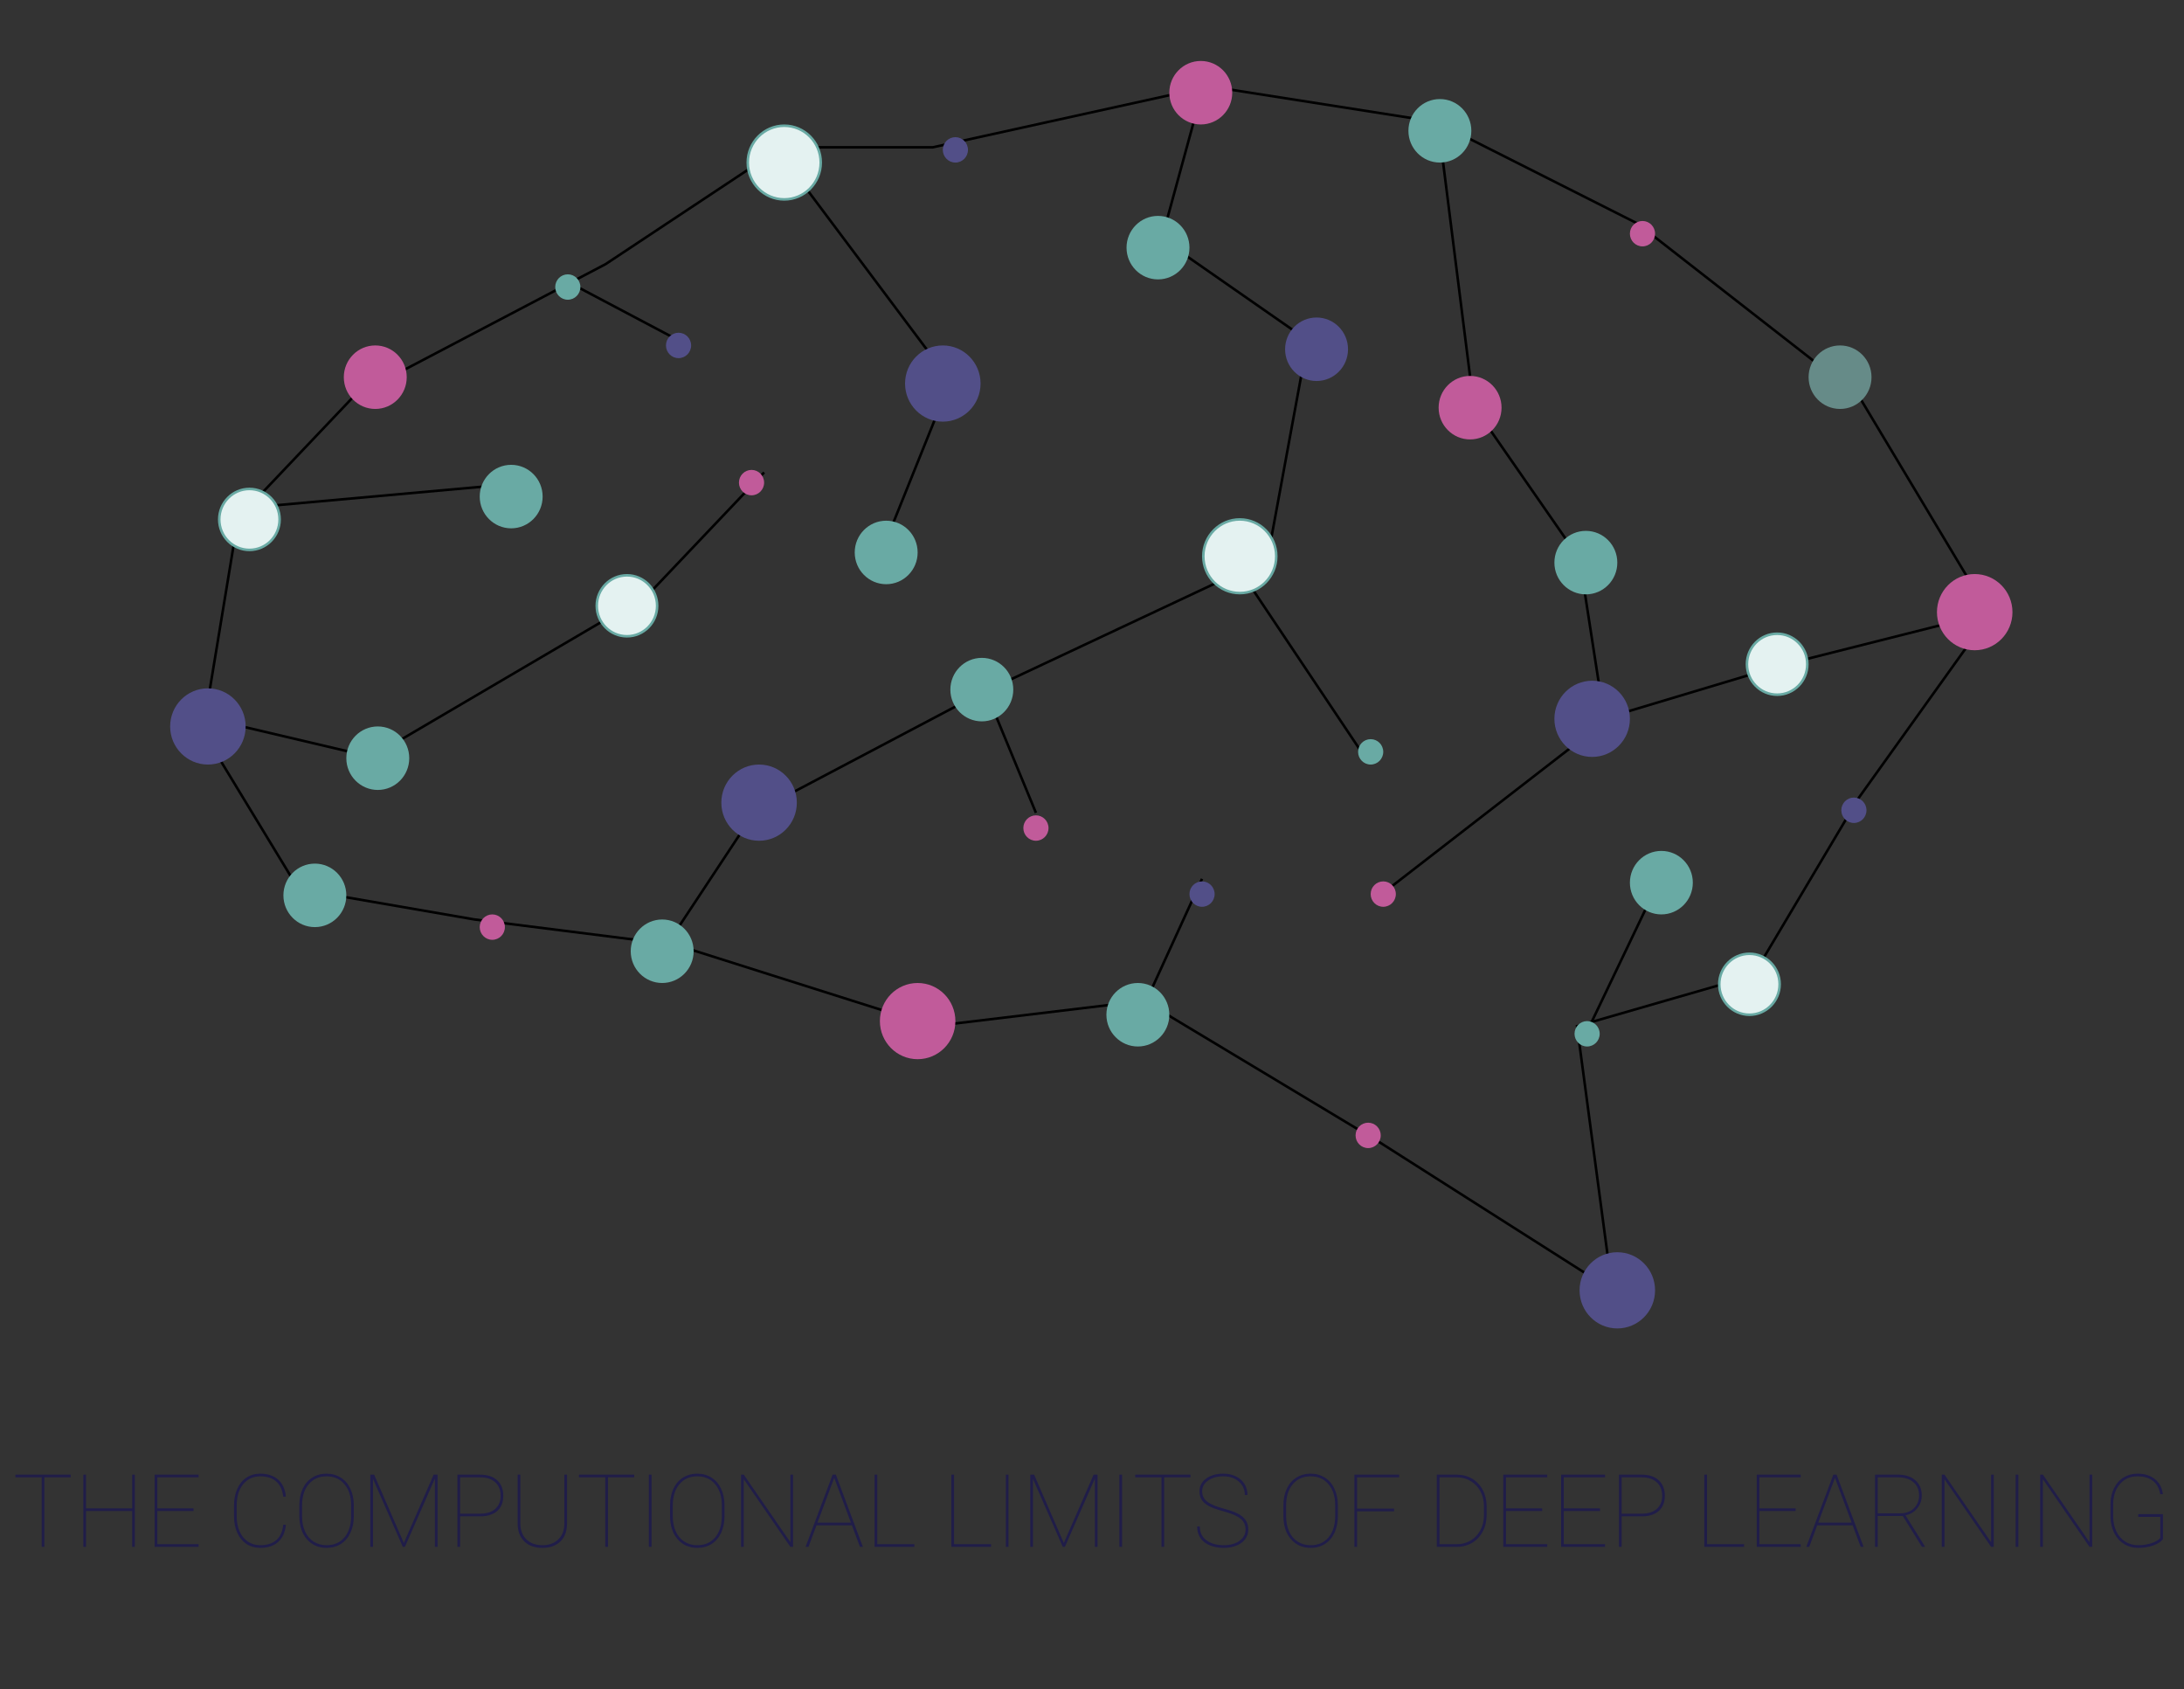 <svg width="860" height="665" viewBox="0 0 860 665" fill="none" xmlns="http://www.w3.org/2000/svg">
<rect x="0" y="0" width="860" height="665" fill="#333333" stroke="none"/>
<mask id="mask0" mask-type="alpha" maskUnits="userSpaceOnUse" x="0" y="0" width="860" height="665">
<rect width="860" height="665" fill="#C4C4C4"/>
</mask>
<g mask="url(#mask0)">
<path d="M238.452 104L139.347 156L93.758 204L79.884 288L117.544 350L186.917 362L266.202 372L367.289 404L450.538 394L543.697 450L634.873 508L620.999 404L690.372 384L731.997 314L783.531 242L731.997 156L644.784 88L565.5 48L476.305 34L367.289 58H307.826L238.452 104Z" stroke="black"/>
<path d="M625.954 404L653.703 346" stroke="black"/>
<path d="M566.491 50L580.365 160L621.99 220L631.9 284L546.67 350" stroke="black"/>
<path d="M627.936 284L701.274 262L780.558 242" stroke="black"/>
<path d="M261.246 374L296.924 320L384.137 274L499.099 220L514.956 134L457.475 94L473.332 36" stroke="black"/>
<path d="M86.821 284L146.284 298L255.3 234L300.889 186" stroke="black"/>
<path d="M388.101 272L407.922 320" stroke="black"/>
<path d="M485.224 220L538.741 300" stroke="black"/>
<path d="M306.835 60L374.226 150L348.459 214" stroke="black"/>
<path d="M96.732 200L207.73 190" stroke="black"/>
<path d="M225.568 112L267.193 134" stroke="black"/>
<path d="M449.546 398L473.332 346" stroke="black"/>
<ellipse cx="81.866" cy="286" rx="14.866" ry="15" fill="#524F88"/>
<path d="M323.183 64C323.183 72.012 316.747 78.5 308.817 78.5C300.887 78.5 294.451 72.012 294.451 64C294.451 55.988 300.887 49.5 308.817 49.5C316.747 49.5 323.183 55.988 323.183 64Z" fill="#E4F2F1" stroke="#69AAA4"/>
<ellipse cx="777.585" cy="241" rx="14.866" ry="15" fill="#C15B9A"/>
<path d="M502.563 219C502.563 227.012 496.127 233.5 488.198 233.5C480.268 233.5 473.832 227.012 473.832 219C473.832 210.988 480.268 204.5 488.198 204.5C496.127 204.5 502.563 210.988 502.563 219Z" fill="#E4F2F1" stroke="#69AAA4"/>
<ellipse cx="371.253" cy="151" rx="14.866" ry="15" fill="#524F88"/>
<ellipse cx="298.906" cy="316" rx="14.866" ry="15" fill="#524F88"/>
<ellipse cx="626.945" cy="283" rx="14.866" ry="15" fill="#524F88"/>
<ellipse cx="636.856" cy="508" rx="14.866" ry="15" fill="#524F88"/>
<ellipse cx="361.343" cy="402" rx="14.866" ry="15" fill="#C15B9A"/>
<path d="M110.106 204.5C110.106 211.132 104.78 216.5 98.218 216.5C91.657 216.5 86.33 211.132 86.33 204.5C86.33 197.868 91.657 192.5 98.218 192.5C104.78 192.5 110.106 197.868 110.106 204.5Z" fill="#E4F2F1" stroke="#69AAA4"/>
<ellipse cx="448.06" cy="399.5" rx="12.388" ry="12.5" fill="#69AAA4"/>
<ellipse cx="260.751" cy="374.5" rx="12.388" ry="12.5" fill="#69AAA4"/>
<path d="M700.774 387.5C700.774 394.132 695.447 399.5 688.886 399.5C682.324 399.5 676.998 394.132 676.998 387.5C676.998 380.868 682.324 375.5 688.886 375.5C695.447 375.5 700.774 380.868 700.774 387.5Z" fill="#E4F2F1" stroke="#69AAA4"/>
<path d="M711.675 261.5C711.675 268.132 706.349 273.5 699.787 273.5C693.226 273.5 687.899 268.132 687.899 261.5C687.899 254.868 693.226 249.5 699.787 249.5C706.349 249.5 711.675 254.868 711.675 261.5Z" fill="#E4F2F1" stroke="#69AAA4"/>
<ellipse cx="724.564" cy="148.5" rx="12.388" ry="12.5" fill="#668B88"/>
<ellipse cx="123.986" cy="352.5" rx="12.388" ry="12.5" fill="#69AAA4"/>
<ellipse cx="566.986" cy="51.5" rx="12.388" ry="12.5" fill="#69AAA4"/>
<ellipse cx="518.425" cy="137.5" rx="12.388" ry="12.5" fill="#524F88"/>
<ellipse cx="148.762" cy="298.5" rx="12.388" ry="12.5" fill="#69AAA4"/>
<path d="M258.764 238.5C258.764 245.132 253.438 250.5 246.876 250.5C240.315 250.5 234.988 245.132 234.988 238.5C234.988 231.868 240.315 226.5 246.876 226.5C253.438 226.5 258.764 231.868 258.764 238.5Z" fill="#E4F2F1" stroke="#69AAA4"/>
<ellipse cx="201.288" cy="195.5" rx="12.388" ry="12.5" fill="#69AAA4"/>
<ellipse cx="348.955" cy="217.5" rx="12.388" ry="12.5" fill="#69AAA4"/>
<ellipse cx="386.615" cy="271.5" rx="12.388" ry="12.5" fill="#69AAA4"/>
<ellipse cx="455.988" cy="97.5" rx="12.388" ry="12.5" fill="#69AAA4"/>
<ellipse cx="624.467" cy="221.5" rx="12.388" ry="12.5" fill="#69AAA4"/>
<ellipse cx="578.879" cy="160.5" rx="12.388" ry="12.5" fill="#C15B9A"/>
<path d="M666.587 347.5C666.587 354.404 661.041 360 654.199 360C647.357 360 641.811 354.404 641.811 347.5C641.811 340.596 647.357 335 654.199 335C661.041 335 666.587 340.596 666.587 347.5Z" fill="#69AAA4"/>
<ellipse cx="472.836" cy="36.5" rx="12.388" ry="12.5" fill="#C15B9A"/>
<ellipse cx="147.771" cy="148.5" rx="12.388" ry="12.5" fill="#C15B9A"/>
<ellipse cx="193.855" cy="365" rx="4.955" ry="5" fill="#C15B9A"/>
<ellipse cx="624.963" cy="407" rx="4.955" ry="5" fill="#69AAA4"/>
<ellipse cx="730.014" cy="319" rx="4.955" ry="5" fill="#524F88"/>
<ellipse cx="538.741" cy="447" rx="4.955" ry="5" fill="#C15B9A"/>
<ellipse cx="544.688" cy="352" rx="4.955" ry="5" fill="#C15B9A"/>
<ellipse cx="267.193" cy="136" rx="4.955" ry="5" fill="#524F88"/>
<ellipse cx="295.933" cy="190" rx="4.955" ry="5" fill="#C15B9A"/>
<ellipse cx="473.332" cy="352" rx="4.955" ry="5" fill="#524F88"/>
<ellipse cx="407.922" cy="326" rx="4.955" ry="5" fill="#C15B9A"/>
<ellipse cx="539.732" cy="296" rx="4.955" ry="5" fill="#69AAA4"/>
<ellipse cx="646.766" cy="92" rx="4.955" ry="5" fill="#C15B9A"/>
<ellipse cx="376.209" cy="59" rx="4.955" ry="5" fill="#524F88"/>
<ellipse cx="223.586" cy="113" rx="4.955" ry="5" fill="#69AAA4"/>
<path d="M27.832 581.617H17.48V609H16.426V581.617H6.074V580.562H27.832V581.617ZM53.086 609H52.031V594.898H33.867V609H32.812V580.562H33.867V593.844H52.031V580.562H53.086V609ZM76.211 594.898H61.953V607.945H78.203V609H60.898V580.562H78.203V581.617H61.953V593.844H76.211V594.898ZM112.578 600.289C112.305 603.219 111.296 605.471 109.551 607.047C107.806 608.609 105.436 609.391 102.441 609.391C100.423 609.391 98.633 608.883 97.07 607.867C95.521 606.839 94.316 605.387 93.457 603.512C92.598 601.624 92.162 599.469 92.148 597.047V592.652C92.148 590.23 92.572 588.069 93.418 586.168C94.264 584.254 95.469 582.776 97.031 581.734C98.607 580.693 100.41 580.172 102.441 580.172C105.41 580.172 107.773 580.953 109.531 582.516C111.289 584.078 112.305 586.318 112.578 589.234H111.523C111.224 586.617 110.312 584.632 108.789 583.277C107.266 581.91 105.15 581.227 102.441 581.227C99.681 581.227 97.448 582.268 95.742 584.352C94.049 586.435 93.203 589.228 93.203 592.73V596.91C93.203 599.15 93.581 601.135 94.336 602.867C95.091 604.586 96.172 605.927 97.578 606.891C98.997 607.854 100.618 608.336 102.441 608.336C105.163 608.336 107.285 607.665 108.809 606.324C110.345 604.983 111.25 602.971 111.523 600.289H112.578ZM139.316 596.91C139.316 599.371 138.874 601.552 137.988 603.453C137.116 605.341 135.866 606.806 134.238 607.848C132.611 608.876 130.736 609.391 128.613 609.391C125.41 609.391 122.819 608.251 120.84 605.973C118.861 603.694 117.871 600.621 117.871 596.754V592.652C117.871 590.204 118.307 588.03 119.18 586.129C120.065 584.228 121.322 582.763 122.949 581.734C124.59 580.693 126.465 580.172 128.574 580.172C130.697 580.172 132.572 580.693 134.199 581.734C135.84 582.763 137.103 584.234 137.988 586.148C138.874 588.049 139.316 590.217 139.316 592.652V596.91ZM138.262 592.613C138.262 589.176 137.389 586.422 135.645 584.352C133.9 582.268 131.543 581.227 128.574 581.227C125.645 581.227 123.307 582.262 121.562 584.332C119.818 586.389 118.945 589.195 118.945 592.75V596.91C118.945 599.176 119.336 601.181 120.117 602.926C120.911 604.658 122.038 605.992 123.496 606.93C124.954 607.867 126.66 608.336 128.613 608.336C131.582 608.336 133.932 607.301 135.664 605.23C137.396 603.16 138.262 600.335 138.262 596.754V592.613ZM147.324 580.562L159.023 607.457L170.762 580.562H172.305V609H171.25V582.125L159.453 609H158.613L146.875 582.262V609H145.82V580.562H147.324ZM181.172 596.988V609H180.117V580.562H189.004C191.908 580.562 194.16 581.298 195.762 582.77C197.376 584.228 198.184 586.259 198.184 588.863C198.184 591.441 197.396 593.434 195.82 594.84C194.258 596.246 192.031 596.962 189.141 596.988H181.172ZM181.172 595.934H189.004C191.569 595.934 193.561 595.315 194.98 594.078C196.413 592.841 197.129 591.116 197.129 588.902C197.129 586.611 196.413 584.827 194.98 583.551C193.561 582.262 191.569 581.617 189.004 581.617H181.172V595.934ZM223.281 580.562V599.82C223.281 602.828 222.409 605.178 220.664 606.871C218.919 608.551 216.556 609.391 213.574 609.391C210.592 609.391 208.229 608.551 206.484 606.871C204.74 605.178 203.861 602.854 203.848 599.898V580.562H204.902V599.781C204.902 602.411 205.69 604.495 207.266 606.031C208.854 607.568 210.957 608.336 213.574 608.336C216.191 608.336 218.288 607.568 219.863 606.031C221.439 604.495 222.227 602.405 222.227 599.762V580.562H223.281ZM249.746 581.617H239.395V609H238.34V581.617H227.988V580.562H249.746V581.617ZM256.562 609H255.508V580.562H256.562V609ZM285.293 596.91C285.293 599.371 284.85 601.552 283.965 603.453C283.092 605.341 281.842 606.806 280.215 607.848C278.587 608.876 276.712 609.391 274.59 609.391C271.387 609.391 268.796 608.251 266.816 605.973C264.837 603.694 263.848 600.621 263.848 596.754V592.652C263.848 590.204 264.284 588.03 265.156 586.129C266.042 584.228 267.298 582.763 268.926 581.734C270.566 580.693 272.441 580.172 274.551 580.172C276.673 580.172 278.548 580.693 280.176 581.734C281.816 582.763 283.079 584.234 283.965 586.148C284.85 588.049 285.293 590.217 285.293 592.652V596.91ZM284.238 592.613C284.238 589.176 283.366 586.422 281.621 584.352C279.876 582.268 277.52 581.227 274.551 581.227C271.621 581.227 269.284 582.262 267.539 584.332C265.794 586.389 264.922 589.195 264.922 592.75V596.91C264.922 599.176 265.312 601.181 266.094 602.926C266.888 604.658 268.014 605.992 269.473 606.93C270.931 607.867 272.637 608.336 274.59 608.336C277.559 608.336 279.909 607.301 281.641 605.23C283.372 603.16 284.238 600.335 284.238 596.754V592.613ZM312.285 609H311.23L292.871 582.359V609H291.797V580.562H292.871L311.23 607.145V580.562H312.285V609ZM335.449 600.504H321.523L318.359 609H317.207L327.852 580.562H329.141L339.785 609H338.633L335.449 600.504ZM321.914 599.449H335.059L328.496 581.832L321.914 599.449ZM345.449 607.945H360.039V609H344.375V580.562H345.449V607.945ZM375.684 607.945H390.273V609H374.609V580.562H375.684V607.945ZM397.109 609H396.055V580.562H397.109V609ZM407.207 580.562L418.906 607.457L430.645 580.562H432.188V609H431.133V582.125L419.336 609H418.496L406.758 582.262V609H405.703V580.562H407.207ZM441.836 609H440.781V580.562H441.836V609ZM468.77 581.617H458.418V609H457.363V581.617H447.012V580.562H468.77V581.617ZM490.469 602.184C490.469 600.973 490.182 599.951 489.609 599.117C489.049 598.271 488.158 597.529 486.934 596.891C485.723 596.24 483.887 595.576 481.426 594.898C478.965 594.221 477.116 593.538 475.879 592.848C474.655 592.158 473.757 591.357 473.184 590.445C472.611 589.534 472.324 588.427 472.324 587.125C472.324 585.055 473.197 583.382 474.941 582.105C476.686 580.816 478.958 580.172 481.758 580.172C483.581 580.172 485.215 580.53 486.66 581.246C488.118 581.949 489.245 582.945 490.039 584.234C490.833 585.51 491.23 586.956 491.23 588.57H490.176C490.176 586.448 489.395 584.697 487.832 583.316C486.27 581.923 484.245 581.227 481.758 581.227C479.258 581.227 477.233 581.786 475.684 582.906C474.147 584.013 473.379 585.406 473.379 587.086C473.379 588.792 474.049 590.165 475.391 591.207C476.732 592.249 478.945 593.173 482.031 593.98C485.117 594.775 487.376 595.699 488.809 596.754C490.632 598.095 491.543 599.892 491.543 602.145C491.543 603.577 491.139 604.846 490.332 605.953C489.525 607.047 488.379 607.893 486.895 608.492C485.41 609.091 483.743 609.391 481.895 609.391C479.837 609.391 477.988 609.052 476.348 608.375C474.707 607.685 473.47 606.708 472.637 605.445C471.816 604.182 471.406 602.691 471.406 600.973H472.461C472.461 603.303 473.333 605.113 475.078 606.402C476.823 607.691 479.095 608.336 481.895 608.336C484.382 608.336 486.432 607.77 488.047 606.637C489.661 605.491 490.469 604.007 490.469 602.184ZM526.816 596.91C526.816 599.371 526.374 601.552 525.488 603.453C524.616 605.341 523.366 606.806 521.738 607.848C520.111 608.876 518.236 609.391 516.113 609.391C512.91 609.391 510.319 608.251 508.34 605.973C506.361 603.694 505.371 600.621 505.371 596.754V592.652C505.371 590.204 505.807 588.03 506.68 586.129C507.565 584.228 508.822 582.763 510.449 581.734C512.09 580.693 513.965 580.172 516.074 580.172C518.197 580.172 520.072 580.693 521.699 581.734C523.34 582.763 524.603 584.234 525.488 586.148C526.374 588.049 526.816 590.217 526.816 592.652V596.91ZM525.762 592.613C525.762 589.176 524.889 586.422 523.145 584.352C521.4 582.268 519.043 581.227 516.074 581.227C513.145 581.227 510.807 582.262 509.062 584.332C507.318 586.389 506.445 589.195 506.445 592.75V596.91C506.445 599.176 506.836 601.181 507.617 602.926C508.411 604.658 509.538 605.992 510.996 606.93C512.454 607.867 514.16 608.336 516.113 608.336C519.082 608.336 521.432 607.301 523.164 605.23C524.896 603.16 525.762 600.335 525.762 596.754V592.613ZM548.945 595.016H534.375V609H533.32V580.562H550.938V581.617H534.375V593.922H548.945V595.016ZM565.781 609V580.562H573.652C575.853 580.562 577.845 581.083 579.629 582.125C581.413 583.167 582.812 584.632 583.828 586.52C584.844 588.395 585.365 590.497 585.391 592.828V596.52C585.391 598.889 584.889 601.025 583.887 602.926C582.897 604.827 581.51 606.311 579.727 607.379C577.943 608.447 575.951 608.987 573.75 609H565.781ZM566.836 581.617V607.945H573.652C575.645 607.945 577.454 607.464 579.082 606.5C580.723 605.523 582.005 604.169 582.93 602.438C583.854 600.693 584.323 598.759 584.336 596.637V592.984C584.336 590.862 583.88 588.935 582.969 587.203C582.07 585.471 580.807 584.117 579.18 583.141C577.565 582.151 575.775 581.643 573.809 581.617H566.836ZM607.266 594.898H593.008V607.945H609.258V609H591.953V580.562H609.258V581.617H593.008V593.844H607.266V594.898ZM630.039 594.898H615.781V607.945H632.031V609H614.727V580.562H632.031V581.617H615.781V593.844H630.039V594.898ZM638.555 596.988V609H637.5V580.562H646.387C649.29 580.562 651.543 581.298 653.145 582.77C654.759 584.228 655.566 586.259 655.566 588.863C655.566 591.441 654.779 593.434 653.203 594.84C651.641 596.246 649.414 596.962 646.523 596.988H638.555ZM638.555 595.934H646.387C648.952 595.934 650.944 595.315 652.363 594.078C653.796 592.841 654.512 591.116 654.512 588.902C654.512 586.611 653.796 584.827 652.363 583.551C650.944 582.262 648.952 581.617 646.387 581.617H638.555V595.934ZM672.168 607.945H686.758V609H671.094V580.562H672.168V607.945ZM707.07 594.898H692.812V607.945H709.062V609H691.758V580.562H709.062V581.617H692.812V593.844H707.07V594.898ZM729.512 600.504H715.586L712.422 609H711.27L721.914 580.562H723.203L733.848 609H732.695L729.512 600.504ZM715.977 599.449H729.121L722.559 581.832L715.977 599.449ZM749.258 596.832H739.395V609H738.34V580.562H747.402C750.254 580.562 752.52 581.298 754.199 582.77C755.892 584.241 756.738 586.24 756.738 588.766C756.738 590.706 756.133 592.405 754.922 593.863C753.724 595.309 752.194 596.207 750.332 596.559L757.93 608.727V609H756.816L749.258 596.832ZM739.395 595.777H748.359C750.547 595.777 752.311 595.113 753.652 593.785C755.007 592.457 755.684 590.784 755.684 588.766C755.684 586.552 754.935 584.807 753.438 583.531C751.953 582.255 749.915 581.617 747.324 581.617H739.395V595.777ZM785.098 609H784.043L765.684 582.359V609H764.609V580.562H765.684L784.043 607.145V580.562H785.098V609ZM794.766 609H793.711V580.562H794.766V609ZM823.848 609H822.793L804.434 582.359V609H803.359V580.562H804.434L822.793 607.145V580.562H823.848V609ZM851.719 605.953C851.003 606.943 849.746 607.763 847.949 608.414C846.152 609.065 844.173 609.391 842.012 609.391C839.902 609.391 838.021 608.876 836.367 607.848C834.714 606.819 833.418 605.367 832.48 603.492C831.556 601.617 831.081 599.495 831.055 597.125V592.242C831.055 589.911 831.504 587.822 832.402 585.973C833.301 584.124 834.564 582.698 836.191 581.695C837.819 580.68 839.648 580.172 841.68 580.172C844.505 580.172 846.803 580.895 848.574 582.34C850.358 583.785 851.393 585.758 851.68 588.258H850.625C850.273 585.992 849.329 584.254 847.793 583.043C846.257 581.832 844.219 581.227 841.68 581.227C838.815 581.227 836.504 582.249 834.746 584.293C832.988 586.337 832.109 589.026 832.109 592.359V596.891C832.109 599.117 832.52 601.103 833.34 602.848C834.173 604.592 835.339 605.947 836.836 606.91C838.346 607.861 840.072 608.336 842.012 608.336C843.913 608.336 845.677 608.056 847.305 607.496C848.932 606.936 850.052 606.259 850.664 605.465V597.184H841.973V596.109H851.719V605.953Z" fill="#201D49"/>
</g>
</svg>
